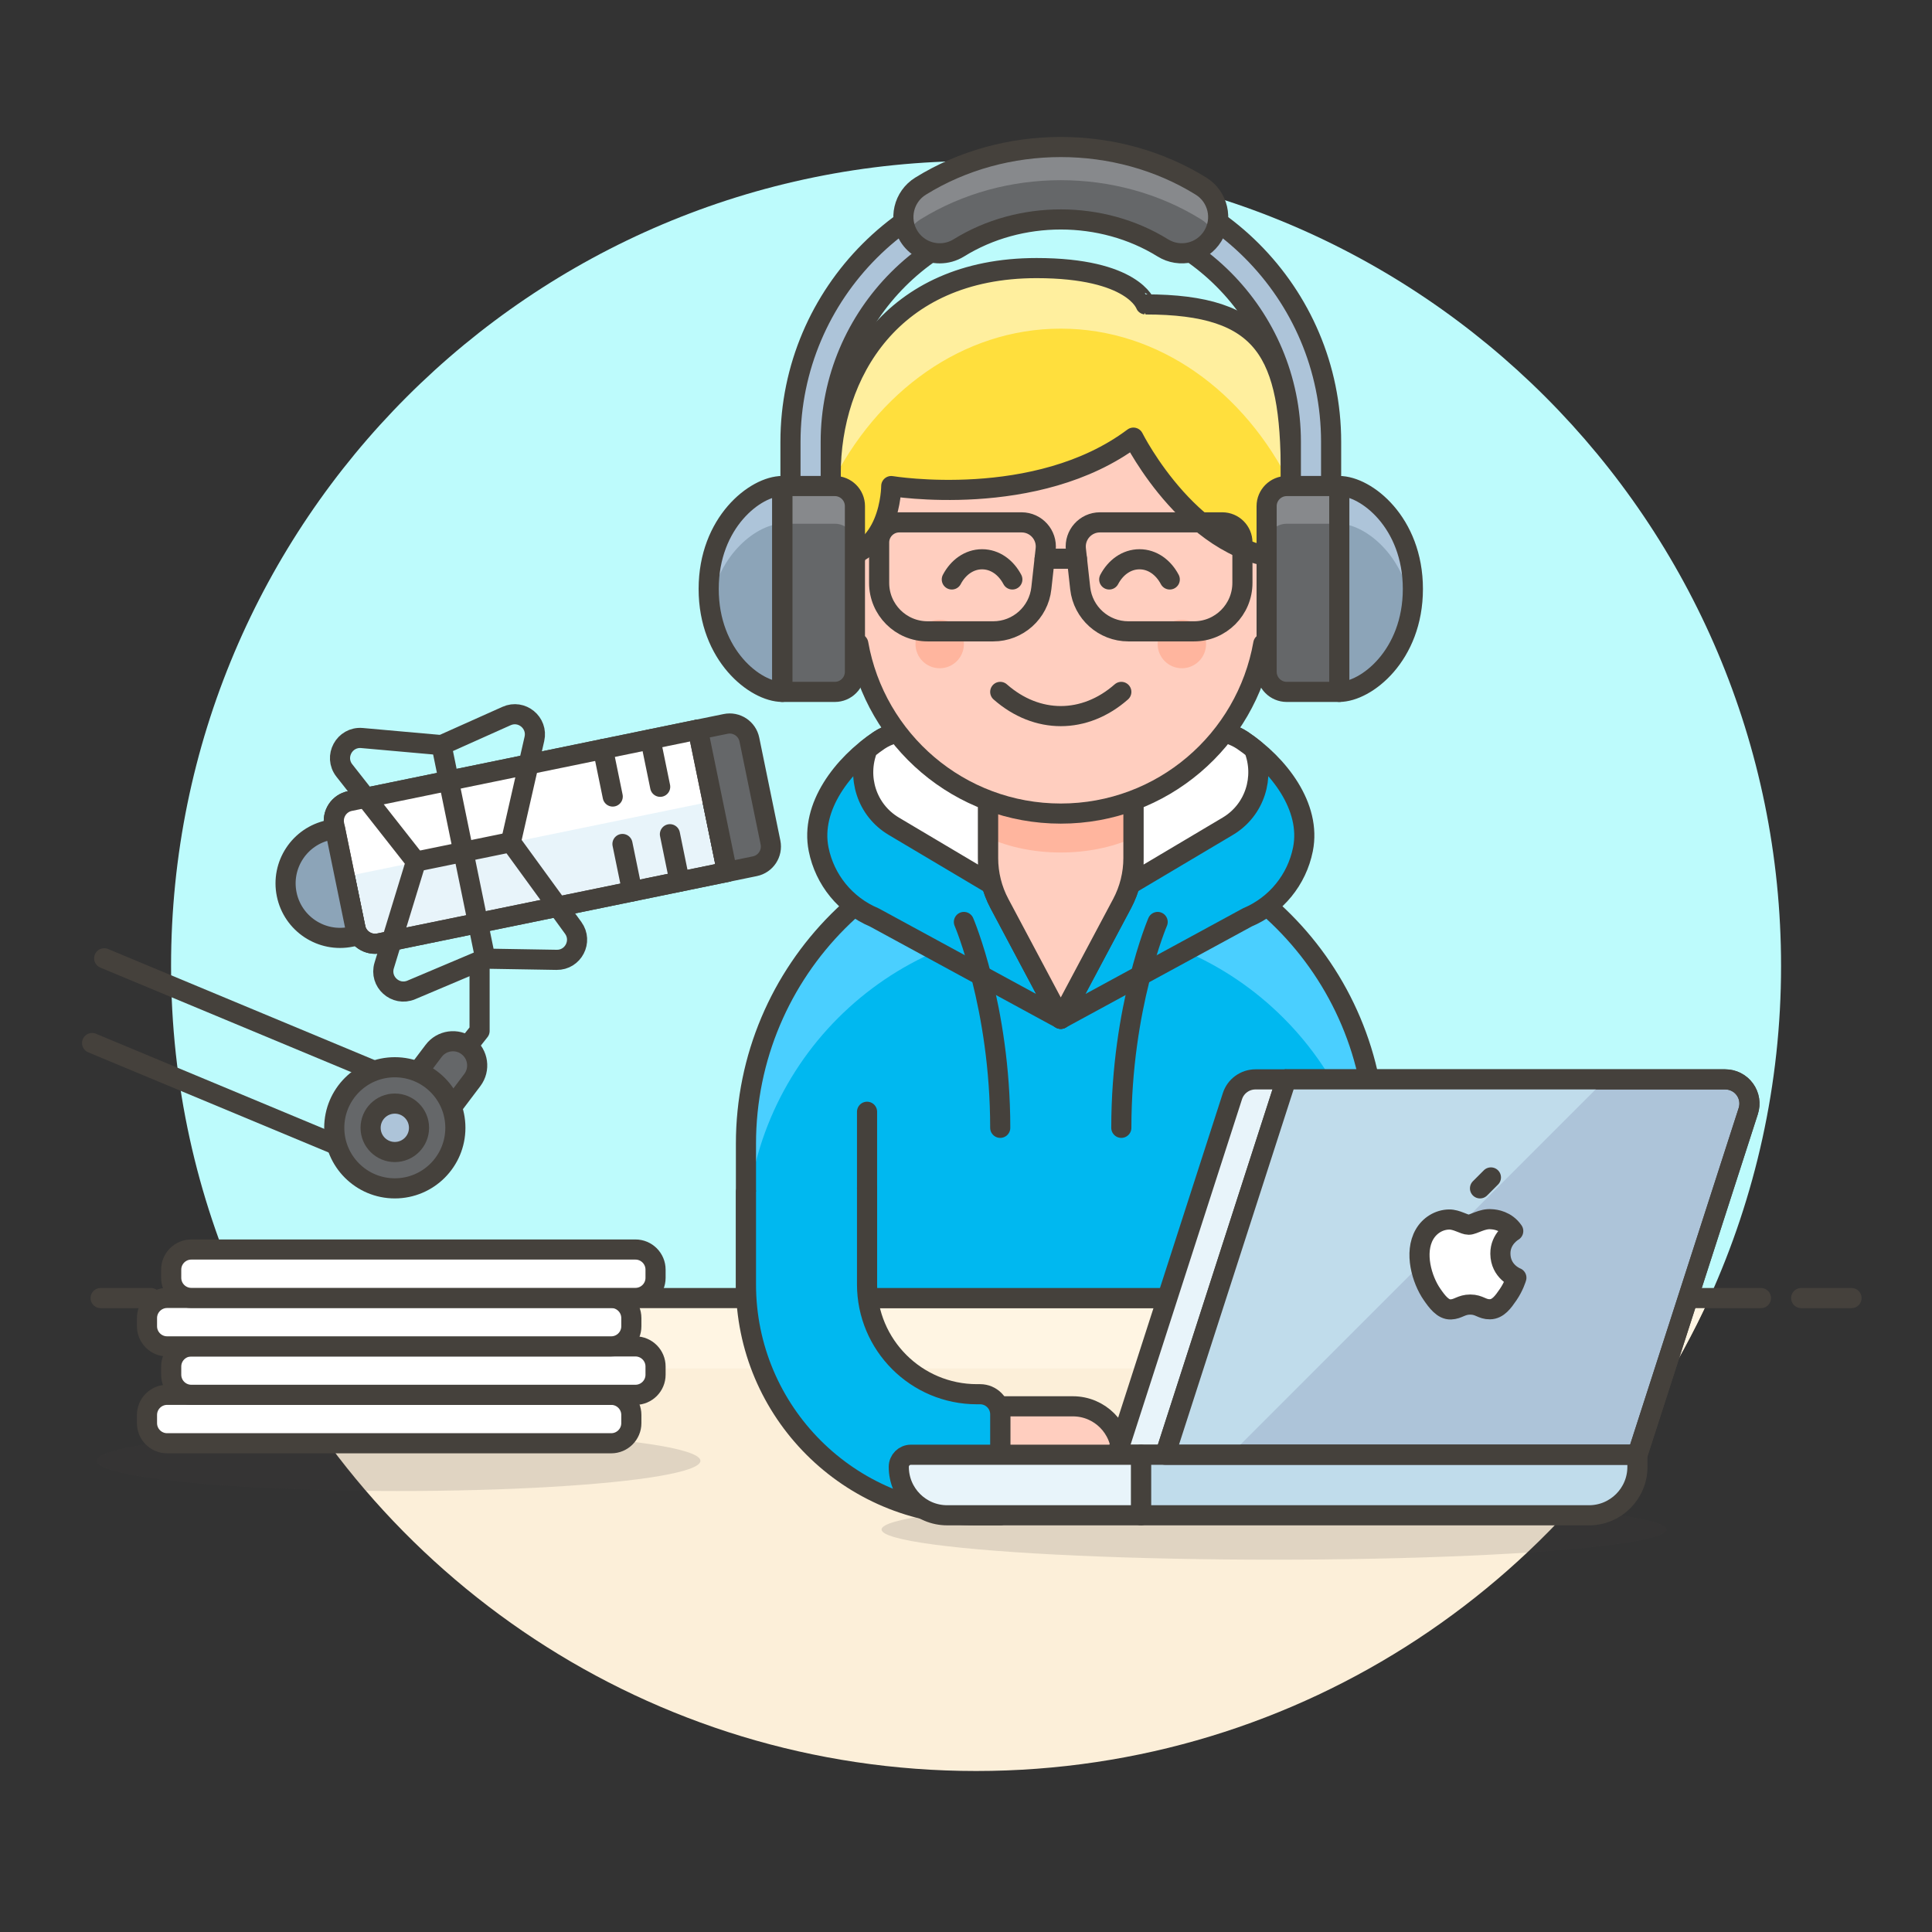 <?xml version="1.0" encoding="utf-8"?>
<!-- Generator: Adobe Illustrator 21.0.0, SVG Export Plug-In . SVG Version: 6.00 Build 0)  -->
<svg version="1.1" id="Layer_1" xmlns="http://www.w3.org/2000/svg" xmlns:xlink="http://www.w3.org/1999/xlink" x="0px" y="0px"
	 width="96px" height="96px" viewBox="0 0 96 96" enable-background="new 0 0 96 96" xml:space="preserve">
<rect x="0" y="0" width="96" height="96" fill="#333333" stroke="none"/>
<g>
	<g>
		<path fill="#BDFBFC" d="M88.5,48c0-22.091-17.909-40-40-40s-40,17.909-40,40c0,5.885,1.281,11.468,3.564,16.5h72.872
			C87.218,59.468,88.5,53.885,88.5,48z"/>
		<path fill="#FCEFD9" d="M12.064,64.5C18.349,78.357,32.294,88,48.5,88s30.151-9.643,36.436-23.5H12.064z"/>
		<path fill="#FFF5E3" d="M83.107,68c0.659-1.137,1.282-2.296,1.829-3.5H12.064c0.546,1.204,1.17,2.363,1.829,3.5H83.107z"/>
	</g>
	<g>
		
			<line fill="none" stroke="#45413C" stroke-linecap="round" stroke-linejoin="round" stroke-miterlimit="10" x1="9.5" y1="64.5" x2="87.5" y2="64.5"/>
		
			<line fill="none" stroke="#45413C" stroke-linecap="round" stroke-linejoin="round" stroke-miterlimit="10" x1="5" y1="64.5" x2="7.5" y2="64.5"/>
		
			<line fill="none" stroke="#45413C" stroke-linecap="round" stroke-linejoin="round" stroke-miterlimit="10" x1="89.5" y1="64.5" x2="92" y2="64.5"/>
	</g>
</g>
<g>
	<path fill="#00B8F0" d="M68.354,64.5v-7.666c0-8.625-6.989-15.644-15.644-15.644c-8.66,0-15.644,7.023-15.644,15.644V64.5H68.354z"
		/>
	<path fill="#4ACFFF" d="M52.71,41.19c-8.66,0-15.644,7.023-15.644,15.644v4.808c0-8.621,6.983-15.644,15.644-15.644
		c8.655,0,15.644,7.018,15.644,15.644v-4.808C68.354,48.208,61.365,41.19,52.71,41.19z"/>
	<ellipse opacity="0.15" fill="#45413C" cx="19.804" cy="72.588" rx="15" ry="1.5"/>
	<ellipse opacity="0.15" fill="#45413C" cx="63.304" cy="76" rx="19.5" ry="1.5"/>
	<path fill="#FFCEBF" stroke="#45413C" stroke-linecap="round" stroke-linejoin="round" stroke-miterlimit="10" d="M53.312,69.879
		h-3.61v4.813h3.61c1.329,0,2.407-1.078,2.407-2.407C55.718,70.956,54.641,69.879,53.312,69.879z"/>
	<path fill="none" stroke="#45413C" stroke-linejoin="round" stroke-miterlimit="10" d="M68.354,64.5v-7.666
		c0-8.625-6.989-15.644-15.644-15.644c-8.66,0-15.644,7.023-15.644,15.644V64.5H68.354z"/>
	<path fill="#00B8F0" stroke="#45413C" stroke-linecap="round" stroke-linejoin="round" stroke-miterlimit="10" d="M52.709,50.625
		l-3.045-5.724c-0.371-0.697-0.565-1.474-0.564-2.263V41.6v-4.814c0,0-3.61-1.203-5.415,0c-1.805,1.204-3.43,3.307-3.008,5.415
		c0.303,1.517,1.338,2.784,2.764,3.385L52.709,50.625z"/>
	<path fill="#FFFFFF" stroke="#45413C" stroke-linecap="round" stroke-linejoin="round" stroke-miterlimit="10" d="M44.414,41.057
		l4.685,2.783c0,0,0-3.894,0.001-7.054c0,0-3.61-1.202-5.415,0c-0.194,0.13-0.384,0.274-0.571,0.423
		C42.564,38.598,43.052,40.247,44.414,41.057z"/>
	<path fill="#00B8F0" stroke="#45413C" stroke-linecap="round" stroke-linejoin="round" stroke-miterlimit="10" d="M52.71,50.625
		l3.046-5.724c0.371-0.697,0.564-1.474,0.564-2.263l0-1.039v-4.814c0,0,3.61-1.203,5.415,0c1.805,1.204,3.43,3.307,3.008,5.415
		c-0.303,1.517-1.338,2.784-2.764,3.385L52.71,50.625z"/>
	<path fill="#FFFFFF" stroke="#45413C" stroke-linecap="round" stroke-linejoin="round" stroke-miterlimit="10" d="M61.005,41.057
		l-4.685,2.783c0,0,0-3.894,0-7.054c0,0,3.61-1.202,5.415,0c0.194,0.13,0.384,0.274,0.571,0.423
		C62.855,38.598,62.368,40.247,61.005,41.057z"/>
	<path fill="#FFCEBF" d="M56.319,42.639c0,0.789-0.194,1.566-0.564,2.262l-3.046,5.725L49.663,44.9
		c-0.371-0.696-0.564-1.473-0.564-2.262v-4.214h7.22V42.639z"/>
	
		<line fill="none" stroke="#45413C" stroke-linecap="round" stroke-linejoin="round" stroke-miterlimit="10" x1="62.336" y1="55.845" x2="62.336" y2="55.243"/>
	
		<line fill="none" stroke="#45413C" stroke-linecap="round" stroke-linejoin="round" stroke-miterlimit="10" x1="62.336" y1="64.464" x2="62.336" y2="55.243"/>
	
		<line fill="none" stroke="#45413C" stroke-linecap="round" stroke-linejoin="round" stroke-miterlimit="10" x1="43.083" y1="63.862" x2="43.083" y2="55.243"/>
	<path fill="#FFB59E" d="M49.099,41.629c2.143,0.969,5.045,0.982,7.22,0v-3.204h-7.22V41.629z"/>
	<path fill="none" stroke="#45413C" stroke-linecap="round" stroke-linejoin="round" stroke-miterlimit="10" d="M56.319,42.639
		c0,0.789-0.194,1.566-0.564,2.262l-3.046,5.725L49.663,44.9c-0.371-0.696-0.564-1.473-0.564-2.262v-4.214h7.22V42.639z"/>
	<path fill="#FFCEBF" stroke="#45413C" stroke-linecap="round" stroke-linejoin="round" stroke-miterlimit="10" d="M62.938,27.79
		v-2.406c0-5.649-4.579-10.228-10.228-10.228c-5.649,0-10.229,4.579-10.229,10.228v2.406c-0.997,0-1.805,0.809-1.805,1.806v0.602
		c0,0.996,0.808,1.805,1.805,1.805c0.058,0,0.111-0.012,0.167-0.017c0.847,4.795,5.024,8.44,10.062,8.44
		c5.038,0,9.215-3.646,10.062-8.44c0.056,0.005,0.109,0.017,0.166,0.017c0.997,0,1.805-0.809,1.805-1.805v-0.602
		C64.743,28.599,63.935,27.79,62.938,27.79z"/>
	<circle fill="#FFB59E" cx="58.726" cy="32.002" r="1.203"/>
	<circle fill="#FFB59E" cx="46.693" cy="32.002" r="1.203"/>
	<path fill="none" stroke="#45413C" stroke-linecap="round" stroke-linejoin="round" stroke-miterlimit="10" d="M58.125,28.793
		c-0.31-0.589-0.854-1.003-1.504-1.003c-0.65,0-1.195,0.414-1.504,1.003"/>
	<path fill="none" stroke="#45413C" stroke-linecap="round" stroke-linejoin="round" stroke-miterlimit="10" d="M50.303,28.793
		c-0.31-0.589-0.854-1.003-1.504-1.003c-0.65,0-1.195,0.414-1.504,1.003"/>
	<path fill="none" stroke="#45413C" stroke-linecap="round" stroke-linejoin="round" stroke-miterlimit="10" d="M49.701,34.38
		c1.822,1.604,4.195,1.604,6.017,0"/>
	<path fill="#00B8F0" stroke="#45413C" stroke-linecap="round" stroke-linejoin="round" stroke-miterlimit="10" d="M37.066,59.225
		v4.591c0,6.339,5.139,11.479,11.478,11.479h1.157v-5.017c0-0.552-0.448-1-1-1h-0.157c-3.016,0-5.461-2.445-5.461-5.462v-4.767"/>
	<path fill="#FFFFFF" stroke="#45413C" stroke-linecap="round" stroke-linejoin="round" stroke-miterlimit="10" d="M47.896,45.812
		c0,0,1.805,4.212,1.805,10.229"/>
	<path fill="#FFFFFF" stroke="#45413C" stroke-linecap="round" stroke-linejoin="round" stroke-miterlimit="10" d="M57.523,45.812
		c0,0-1.805,4.212-1.805,10.229"/>
	<path fill="#FFDF3D" d="M51.506,13.321c-7.22,0-10.229,5.275-10.229,10.229v4.212c3.009,0,3.009-3.61,3.009-3.61
		s7.22,1.203,12.033-2.406c0,0,3.008,6.017,7.822,6.017V23.55c0-6.051-1.276-8.424-7.22-8.424
		C56.921,15.126,56.32,13.321,51.506,13.321z"/>
	<path fill="#FFEF9E" d="M52.71,16.33c4.883,0,9.137,3.133,11.432,7.783V23.55c0-6.051-1.276-8.424-7.22-8.424
		c0,0-0.602-1.805-5.415-1.805c-7.22,0-10.229,5.275-10.229,10.229v0.563C43.572,19.463,47.827,16.33,52.71,16.33z"/>
	<path fill="none" stroke="#45413C" stroke-linecap="round" stroke-linejoin="round" stroke-miterlimit="10" d="M51.506,13.321
		c-7.22,0-10.229,5.275-10.229,10.229v4.212c3.009,0,3.009-3.61,3.009-3.61s7.22,1.203,12.033-2.406c0,0,3.008,6.017,7.822,6.017
		V23.55c0-6.051-1.276-8.424-7.22-8.424C56.921,15.126,56.32,13.321,51.506,13.321z"/>
	<g>
		<path fill="#E8F4FA" stroke="#45413C" stroke-linecap="round" stroke-linejoin="round" stroke-miterlimit="10" d="M36.129,43.326
			l-17.291,3.549c-0.541,0.111-1.069-0.237-1.181-0.778l-1.05-5.113c-0.053-0.26-0.001-0.53,0.145-0.752
			c0.146-0.221,0.374-0.376,0.634-0.429l17.291-3.55L36.129,43.326z"/>
		<polyline fill="none" stroke="#45413C" stroke-linecap="round" stroke-linejoin="round" stroke-miterlimit="10" points="
			23.234,51.981 23.83,51.227 23.83,47.755 		"/>
		<path fill="#656769" stroke="#45413C" stroke-linecap="round" stroke-linejoin="round" stroke-miterlimit="10" d="M21.657,56.067
			l-1.921-1.45l1.812-2.4c0.4-0.531,1.155-0.636,1.685-0.235c0.531,0.4,0.636,1.154,0.236,1.685L21.657,56.067z"/>
		
			<line fill="none" stroke="#45413C" stroke-linecap="round" stroke-linejoin="round" stroke-miterlimit="10" x1="19.618" y1="53.634" x2="5.177" y2="47.617"/>
		
			<line fill="none" stroke="#45413C" stroke-linecap="round" stroke-linejoin="round" stroke-miterlimit="10" x1="19.016" y1="57.845" x2="4.576" y2="51.828"/>
		<path fill="#FFFFFF" d="M35.408,39.811l-0.73-3.558l-17.291,3.55c-0.26,0.053-0.488,0.208-0.634,0.429
			c-0.146,0.222-0.198,0.492-0.145,0.752l0.529,2.577L35.408,39.811z"/>
		<path fill="none" stroke="#45413C" stroke-linecap="round" stroke-linejoin="round" stroke-miterlimit="10" d="M36.129,43.326
			l-17.291,3.549c-0.541,0.111-1.069-0.237-1.181-0.778l-1.05-5.113c-0.053-0.26-0.001-0.53,0.145-0.752
			c0.146-0.221,0.374-0.376,0.634-0.429l17.291-3.55L36.129,43.326z"/>
		<path fill="#656769" stroke="#45413C" stroke-linecap="round" stroke-linejoin="round" stroke-miterlimit="10" d="M36.129,43.326
			l1.378-0.283c0.541-0.111,0.889-0.64,0.778-1.181l-1.049-5.113c-0.111-0.541-0.64-0.89-1.181-0.778l-1.378,0.282L36.129,43.326z"
			/>
		
			<line fill="none" stroke="#45413C" stroke-linecap="round" stroke-linejoin="round" stroke-miterlimit="10" x1="33.288" y1="41.452" x2="33.771" y2="43.81"/>
		
			<line fill="none" stroke="#45413C" stroke-linecap="round" stroke-linejoin="round" stroke-miterlimit="10" x1="32.32" y1="36.737" x2="32.804" y2="39.095"/>
		
			<line fill="none" stroke="#45413C" stroke-linecap="round" stroke-linejoin="round" stroke-miterlimit="10" x1="30.93" y1="41.937" x2="31.414" y2="44.294"/>
		
			<line fill="none" stroke="#45413C" stroke-linecap="round" stroke-linejoin="round" stroke-miterlimit="10" x1="29.962" y1="37.221" x2="30.446" y2="39.579"/>
		<path fill="none" stroke="#45413C" stroke-linecap="round" stroke-linejoin="round" stroke-miterlimit="10" d="M24.115,47.635
			l-2.178-10.609l3.233-1.447c0.752-0.338,1.567,0.33,1.384,1.135l-1.17,5.134l3.098,4.257c0.485,0.668,0,1.603-0.825,1.589
			L24.115,47.635z"/>
		<path fill="none" stroke="#45413C" stroke-linecap="round" stroke-linejoin="round" stroke-miterlimit="10" d="M21.937,37.025
			l-3.951-0.353c-0.873-0.077-1.417,0.925-0.875,1.614l3.558,4.527l-1.579,5.162c-0.248,0.811,0.564,1.544,1.346,1.214l3.68-1.556"
			/>
		<path fill="#8CA4B8" stroke="#45413C" stroke-linecap="round" stroke-linejoin="round" stroke-miterlimit="10" d="M16.648,41.183
			l-0.295,0.061c-1.465,0.301-2.408,1.732-2.107,3.196c0.3,1.465,1.731,2.409,3.196,2.108l0.295-0.06L16.648,41.183z"/>
		
			<line fill="none" stroke="#45413C" stroke-linecap="round" stroke-linejoin="round" stroke-miterlimit="10" x1="20.669" y1="42.814" x2="25.384" y2="41.847"/>
		
			<circle fill="#656769" stroke="#45413C" stroke-linecap="round" stroke-linejoin="round" stroke-miterlimit="10" cx="19.618" cy="56.04" r="3.009"/>
		
			<circle fill="#ADC4D9" stroke="#45413C" stroke-linecap="round" stroke-linejoin="round" stroke-miterlimit="10" cx="19.618" cy="56.04" r="1.203"/>
	</g>
	<path fill="none" stroke="#45413C" stroke-linecap="round" stroke-linejoin="round" stroke-miterlimit="10" d="M49.352,31.371
		h-3.261c-1.329,0-2.407-1.077-2.407-2.407v-2.008c0-0.552,0.448-1,1-1h6.078c0.718,0,1.276,0.624,1.197,1.337l-0.215,1.936
		C51.61,30.448,50.579,31.371,49.352,31.371z"/>
	<path fill="none" stroke="#45413C" stroke-linecap="round" stroke-linejoin="round" stroke-miterlimit="10" d="M56.067,31.371
		h3.261c1.329,0,2.407-1.078,2.407-2.407v-2.008c0-0.552-0.448-1-1-1h-6.079c-0.717,0-1.275,0.623-1.196,1.336l0.215,1.938
		C53.811,30.449,54.841,31.371,56.067,31.371z"/>
	
		<line fill="none" stroke="#45413C" stroke-linecap="round" stroke-linejoin="round" stroke-miterlimit="10" x1="51.908" y1="27.762" x2="53.512" y2="27.762"/>
	<path fill="#FFFFFF" stroke="#45413C" stroke-linecap="round" stroke-linejoin="round" stroke-miterlimit="10" d="M31.371,70.715
		c0,0.552-0.448,1-1,1H8.304c-0.552,0-1-0.448-1-1v-0.407c0-0.552,0.448-1,1-1h22.067c0.552,0,1,0.448,1,1V70.715z"/>
	<path fill="#FFFFFF" stroke="#45413C" stroke-linecap="round" stroke-linejoin="round" stroke-miterlimit="10" d="M32.574,68.308
		c0,0.552-0.448,1-1,1H9.507c-0.552,0-1-0.448-1-1v-0.406c0-0.552,0.448-1,1-1h22.067c0.552,0,1,0.448,1,1V68.308z"/>
	<path fill="#FFFFFF" stroke="#45413C" stroke-linecap="round" stroke-linejoin="round" stroke-miterlimit="10" d="M31.371,65.901
		c0,0.552-0.448,1-1,1H8.304c-0.552,0-1-0.448-1-1v-0.407c0-0.552,0.448-1,1-1h22.067c0.552,0,1,0.448,1,1V65.901z"/>
	<path fill="#FFFFFF" stroke="#45413C" stroke-linecap="round" stroke-linejoin="round" stroke-miterlimit="10" d="M32.574,63.494
		c0,0.552-0.448,1-1,1H9.507c-0.552,0-1-0.448-1-1v-0.406c0-0.552,0.448-1,1-1h22.067c0.552,0,1,0.448,1,1V63.494z"/>
	<g>
		<path fill="#E8F4FA" stroke="#45413C" stroke-linejoin="round" stroke-miterlimit="10" d="M57.897,72.285h-2.406l5.748-17.818
			c0.16-0.496,0.623-0.833,1.146-0.833h1.53"/>
		<path fill="#ADC4D9" stroke="#45413C" stroke-linejoin="round" stroke-miterlimit="10" d="M81.363,72.285H57.897l6.017-18.651
			h21.812c0.385,0,0.747,0.184,0.973,0.495c0.227,0.311,0.29,0.711,0.172,1.077L81.363,72.285z"/>
		<polygon fill="#C0DCEB" points="79.785,53.634 63.914,53.634 57.897,72.285 61.133,72.285 		"/>
		<path fill="#C0DCEB" stroke="#45413C" stroke-linejoin="round" stroke-miterlimit="10" d="M81.363,72.285H56.694v3.009h22.262
			c1.329,0,2.407-1.077,2.407-2.407V72.285z"/>
		<path fill="#E8F4FA" stroke="#45413C" stroke-linejoin="round" stroke-miterlimit="10" d="M56.694,72.285H45.262
			c-0.332,0-0.602,0.269-0.602,0.602c0,1.33,1.078,2.407,2.407,2.407h9.627V72.285z"/>
		<g>
			<g>
				<path fill="#FFFFFF" stroke="#45413C" stroke-linejoin="round" stroke-miterlimit="10" d="M74.553,62.295
					c-0.007-0.748,0.61-1.107,0.639-1.125c-0.348-0.508-0.889-0.578-1.081-0.586c-0.46-0.047-0.898,0.271-1.132,0.271
					c-0.232,0-0.593-0.265-0.975-0.258c-0.502,0.008-0.965,0.292-1.223,0.741c-0.521,0.904-0.133,2.245,0.375,2.979
					c0.248,0.359,0.544,0.763,0.933,0.747c0.375-0.014,0.516-0.241,0.969-0.241c0.453,0,0.58,0.241,0.976,0.234
					c0.403-0.007,0.658-0.366,0.904-0.726c0.286-0.417,0.403-0.82,0.41-0.841C75.336,63.486,74.561,63.189,74.553,62.295z"/>
			</g>
			
				<line fill="none" stroke="#45413C" stroke-linecap="round" stroke-linejoin="round" stroke-miterlimit="10" x1="73.541" y1="59.049" x2="74.083" y2="58.506"/>
		</g>
		<path fill="none" stroke="#45413C" stroke-linejoin="round" stroke-miterlimit="10" d="M81.363,72.285H57.897l6.017-18.651h21.812
			c0.385,0,0.747,0.184,0.973,0.495c0.227,0.311,0.29,0.711,0.172,1.077L81.363,72.285z"/>
	</g>
	<g>
		<g>
			<path fill="#ADC4D9" stroke="#45413C" stroke-linecap="round" stroke-linejoin="round" stroke-miterlimit="10" d="M66.142,24.151
				h-2v-2.194c0-6.304-5.128-11.432-11.432-11.432c-6.303,0-11.432,5.128-11.432,11.432v2.194h-2v-2.194
				c0-7.406,6.026-13.432,13.432-13.432c7.406,0,13.432,6.025,13.432,13.432V24.151z"/>
		</g>
		<g>
			<path fill="#656769" d="M46.694,12.587c-0.604,0-1.194-0.304-1.534-0.854c-0.525-0.847-0.265-1.959,0.583-2.484
				c4.179-2.592,9.757-2.591,13.934-0.001c0.847,0.525,1.108,1.638,0.583,2.484c-0.524,0.85-1.639,1.109-2.484,0.583
				c-3.033-1.879-7.093-1.883-10.131,0.001C47.348,12.5,47.02,12.587,46.694,12.587z"/>
		</g>
		<path fill="#87898C" d="M45.742,10.897c4.179-2.592,9.757-2.591,13.934-0.001c0.289,0.179,0.509,0.427,0.654,0.708
			c0.426-0.828,0.151-1.858-0.654-2.357c-4.177-2.59-9.755-2.591-13.934,0.001c-0.805,0.5-1.08,1.529-0.654,2.357
			C45.233,11.323,45.453,11.076,45.742,10.897z"/>
		<g>
			<path fill="none" stroke="#45413C" stroke-miterlimit="10" d="M46.694,12.587c-0.604,0-1.194-0.304-1.534-0.854
				c-0.525-0.847-0.265-1.959,0.583-2.484c4.179-2.592,9.757-2.591,13.934-0.001c0.847,0.525,1.108,1.638,0.583,2.484
				c-0.524,0.85-1.639,1.109-2.484,0.583c-3.033-1.879-7.093-1.883-10.131,0.001C47.348,12.5,47.02,12.587,46.694,12.587z"/>
		</g>
		<path fill="#656769" d="M41.481,34.38h-2.61V24.151h2.61c0.553,0,1,0.447,1,1v8.228C42.481,33.932,42.034,34.38,41.481,34.38z"/>
		<path fill="#8CA4B8" d="M38.871,24.151c-1.333,0-3.657,1.807-3.657,5.114c0,3.307,2.323,5.114,3.657,5.114V24.151z"/>
		<path fill="#87898C" d="M41.481,24.151h-2.61v1.873h2.61c0.553,0,1,0.447,1,1v-1.873C42.481,24.599,42.034,24.151,41.481,24.151z"
			/>
		<path fill="#ADC4D9" d="M35.214,29.266c0,0.327,0.023,0.639,0.065,0.937c0.385-2.71,2.39-4.178,3.591-4.178v-1.873
			C37.538,24.151,35.214,25.959,35.214,29.266z"/>
		<g>
			<path fill="none" stroke="#45413C" stroke-linecap="round" stroke-linejoin="round" stroke-miterlimit="10" d="M41.481,34.38
				h-2.61V24.151h2.61c0.553,0,1,0.447,1,1v8.228C42.481,33.932,42.034,34.38,41.481,34.38z"/>
			<path fill="none" stroke="#45413C" stroke-linecap="round" stroke-linejoin="round" stroke-miterlimit="10" d="M38.871,24.151
				c-1.333,0-3.657,1.807-3.657,5.114c0,3.307,2.323,5.114,3.657,5.114V24.151z"/>
		</g>
		<path fill="#656769" d="M63.938,34.38h2.61V24.151h-2.61c-0.552,0-1,0.448-1,1v8.228C62.938,33.932,63.386,34.38,63.938,34.38z"/>
		<path fill="#8CA4B8" d="M66.548,24.151c1.333,0,3.657,1.807,3.657,5.114c0,3.307-2.323,5.114-3.657,5.114V24.151z"/>
		<path fill="#87898C" d="M63.938,24.151h2.61v1.873h-2.61c-0.553,0-1,0.447-1,1v-1.873C62.938,24.599,63.386,24.151,63.938,24.151z
			"/>
		<path fill="#ADC4D9" d="M70.205,29.266c0,0.327-0.023,0.639-0.065,0.937c-0.385-2.71-2.39-4.178-3.591-4.178v-1.873
			C67.882,24.151,70.205,25.959,70.205,29.266z"/>
		<g>
			<path fill="none" stroke="#45413C" stroke-linecap="round" stroke-linejoin="round" stroke-miterlimit="10" d="M63.938,34.38
				h2.61V24.151h-2.61c-0.552,0-1,0.448-1,1v8.228C62.938,33.932,63.386,34.38,63.938,34.38z"/>
			<path fill="none" stroke="#45413C" stroke-linecap="round" stroke-linejoin="round" stroke-miterlimit="10" d="M66.548,24.151
				c1.333,0,3.657,1.807,3.657,5.114c0,3.307-2.323,5.114-3.657,5.114V24.151z"/>
		</g>
	</g>
</g>
</svg>
